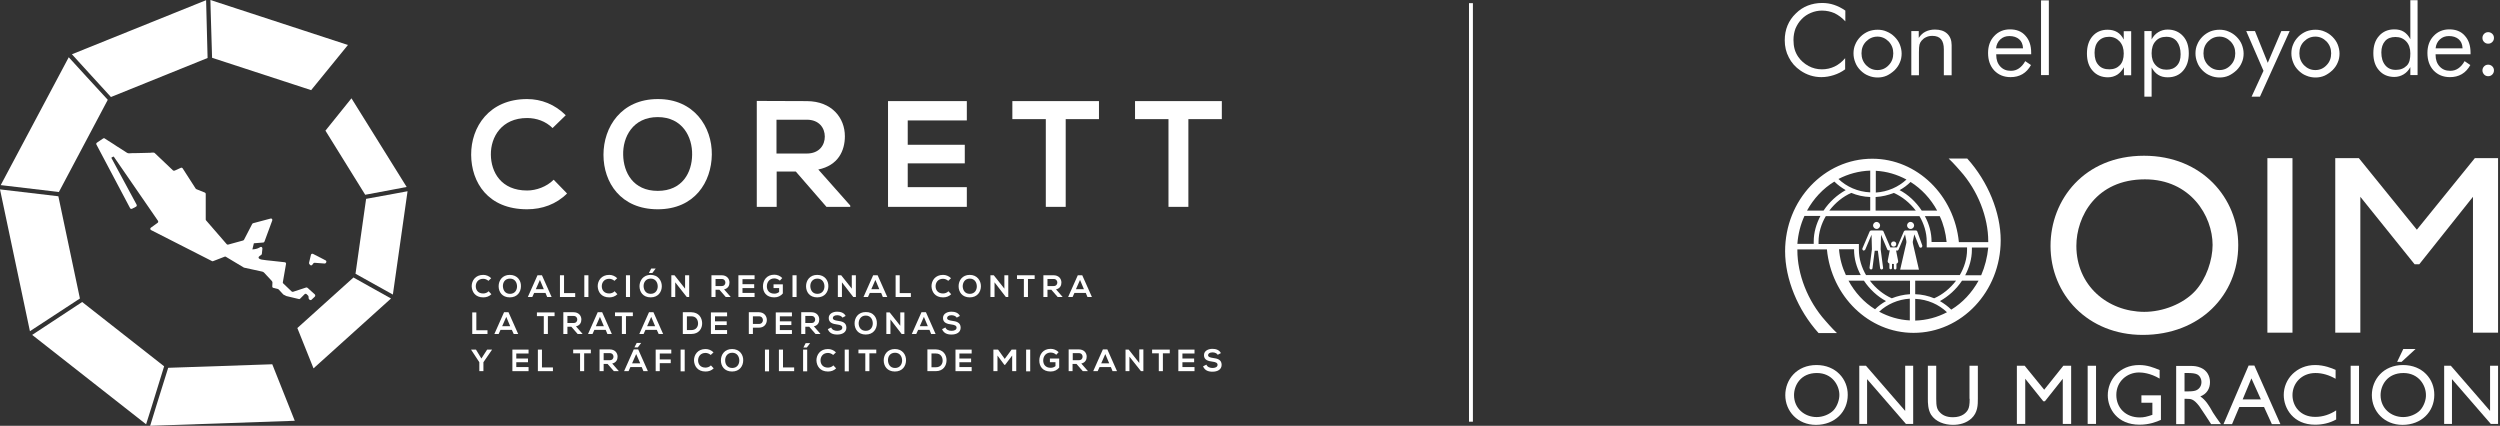 <svg width="411" height="70" viewBox="0 0 411 70" fill="none" xmlns="http://www.w3.org/2000/svg">
<rect x="0" y="0" width="411" height="70" fill="#333333" stroke="none"/>
<path d="M50.749 48.978C50.719 49.07 50.749 49.131 50.81 49.192L50.872 49.253C50.963 49.345 51.116 49.375 51.208 49.284L51.758 48.764C51.849 48.673 51.849 48.52 51.758 48.398L50.566 47.328C50.505 47.267 50.413 47.236 50.322 47.267L48.183 47.97C48.091 48 47.999 47.97 47.938 47.909L46.563 46.595C46.502 46.534 46.472 46.473 46.502 46.381L47.022 43.387C47.052 43.264 46.961 43.112 46.808 43.112L44.577 42.867C44.058 42.806 43.539 42.776 43.05 42.684C42.836 42.653 42.347 42.501 42.561 42.195C42.622 42.134 42.683 42.073 42.744 42.042C42.866 41.981 43.019 41.889 43.05 41.737L43.141 40.851C43.141 40.759 43.08 40.637 42.989 40.606C42.866 40.545 42.775 40.637 42.653 40.698C42.286 40.912 41.919 40.973 41.491 41.003L41.736 39.995L43.264 39.873C43.355 39.873 43.447 39.812 43.477 39.72L44.761 36.237C44.822 36.054 44.669 35.87 44.486 35.931L41.614 36.695C41.553 36.726 41.491 36.756 41.461 36.818L40.117 39.415C40.086 39.476 40.025 39.506 39.964 39.537L37.519 40.209C37.428 40.24 37.336 40.209 37.275 40.148L33.883 36.237C33.853 36.206 33.822 36.145 33.822 36.084V31.868C33.822 31.776 33.761 31.684 33.669 31.654L32.294 31.104C32.264 31.073 32.233 31.043 32.172 31.012L30.034 27.682C29.972 27.59 29.85 27.529 29.728 27.59L28.72 28.048C28.628 28.079 28.536 28.079 28.445 28.018L25.42 25.146C25.359 25.115 25.298 25.085 25.236 25.085C25.053 25.085 24.9 25.085 24.717 25.115C24.32 25.115 23.923 25.146 23.525 25.146C23.067 25.146 22.639 25.176 22.181 25.176C21.845 25.176 21.539 25.176 21.203 25.207C20.959 25.207 20.776 25.054 20.592 24.932C20.317 24.748 20.012 24.565 19.737 24.382C19.401 24.168 19.034 23.954 18.698 23.71C18.392 23.526 18.087 23.312 17.781 23.129C17.598 23.007 17.445 22.915 17.262 22.793C17.262 22.793 17.231 22.793 17.231 22.762C17.14 22.701 17.048 22.701 16.956 22.762L15.917 23.465C15.826 23.526 15.795 23.679 15.856 23.771L21.387 34.22C21.448 34.343 21.601 34.373 21.723 34.312L22.364 33.976C22.487 33.915 22.517 33.762 22.456 33.64L18.331 26.001C18.301 25.94 18.331 25.91 18.362 25.879L18.606 25.757C18.637 25.757 18.698 25.726 18.728 25.787L25.97 36.298C26.031 36.42 26.031 36.542 25.909 36.634L24.809 37.428C24.656 37.52 24.686 37.765 24.839 37.826L34.861 42.928C34.922 42.959 34.983 42.959 35.044 42.928L36.939 42.195C37 42.164 37.092 42.164 37.153 42.226L40.055 43.967C40.086 43.967 40.117 43.998 40.117 43.998C40.666 44.12 41.247 44.242 41.797 44.364C42.133 44.425 42.439 44.517 42.775 44.578C43.019 44.639 43.264 44.639 43.447 44.853C43.569 44.975 43.691 45.128 43.814 45.251L44.639 46.137L44.73 46.259C44.761 46.32 44.791 46.381 44.791 46.442L44.761 47.084C44.761 47.206 44.822 47.298 44.944 47.328L45.677 47.511C45.708 47.542 45.769 47.573 45.8 47.573L46.533 48.367C46.563 48.398 46.563 48.398 46.594 48.428L47.022 48.642C47.052 48.642 47.052 48.673 47.083 48.673L49.13 49.161C49.222 49.192 49.283 49.161 49.344 49.1L50.077 48.367C50.169 48.275 50.322 48.275 50.413 48.367L50.658 48.611C50.719 48.673 50.749 48.764 50.719 48.856L50.749 48.978Z" fill="white"/>
<path d="M53.594 43.203L53.625 43.142C53.686 43.02 53.656 42.867 53.533 42.806L51.456 41.736C51.333 41.675 51.15 41.736 51.12 41.889L50.814 43.172C50.783 43.233 50.814 43.325 50.844 43.386L50.967 43.539C51.058 43.661 51.242 43.661 51.333 43.539L51.517 43.295C51.578 43.233 51.639 43.203 51.731 43.203L53.38 43.325C53.472 43.325 53.564 43.264 53.594 43.203Z" fill="white"/>
<path d="M80.784 48.369C80.418 48.736 79.959 48.889 79.44 48.889C78.126 48.889 77.576 47.972 77.545 47.055C77.545 46.139 78.156 45.191 79.44 45.191C79.929 45.191 80.387 45.375 80.754 45.741L80.295 46.169C80.051 45.955 79.745 45.833 79.44 45.833C78.584 45.833 78.218 46.475 78.218 47.055C78.218 47.636 78.554 48.247 79.44 48.247C79.745 48.247 80.112 48.125 80.326 47.88L80.784 48.369Z" fill="white"/>
<path d="M85.643 47.055C85.643 47.972 85.062 48.889 83.81 48.889C82.557 48.889 81.976 48.002 81.976 47.055C81.976 46.108 82.588 45.191 83.81 45.191C85.062 45.191 85.674 46.139 85.643 47.055ZM82.679 47.086C82.71 47.666 83.015 48.308 83.84 48.308C84.665 48.308 85.001 47.666 85.001 47.086C85.001 46.475 84.665 45.803 83.84 45.803C82.985 45.803 82.649 46.475 82.679 47.086Z" fill="white"/>
<path d="M89.678 48.156H87.814L87.509 48.828H86.775L88.364 45.253H89.098L90.686 48.828H89.953L89.678 48.156ZM88.762 46.017L88.089 47.545H89.403L88.762 46.017Z" fill="white"/>
<path d="M92.728 45.253V48.186H94.562V48.828H92.056V45.253H92.728Z" fill="white"/>
<path d="M96.735 45.253H96.062V48.828H96.735V45.253Z" fill="white"/>
<path d="M101.5 48.369C101.133 48.736 100.675 48.889 100.156 48.889C98.842 48.889 98.292 47.972 98.261 47.055C98.261 46.139 98.872 45.191 100.156 45.191C100.644 45.191 101.103 45.375 101.469 45.741L101.011 46.169C100.767 45.955 100.461 45.833 100.156 45.833C99.3 45.833 98.933 46.475 98.933 47.055C98.933 47.636 99.269 48.247 100.156 48.247C100.461 48.247 100.828 48.125 101.042 47.88L101.5 48.369Z" fill="white"/>
<path d="M103.578 45.253H102.906V48.828H103.578V45.253Z" fill="white"/>
<path d="M106.969 45.189C108.191 45.189 108.802 46.136 108.802 47.053C108.802 47.969 108.221 48.886 106.969 48.886C105.716 48.886 105.135 48 105.135 47.053C105.135 46.136 105.747 45.189 106.969 45.189ZM106.969 45.8C106.144 45.8 105.777 46.472 105.808 47.083C105.838 47.664 106.144 48.305 106.969 48.305C107.794 48.305 108.13 47.664 108.13 47.083C108.13 46.472 107.794 45.8 106.969 45.8ZM107.794 44.15H107.06L106.694 44.853V44.883H107.244L107.794 44.15Z" fill="white"/>
<path d="M112.628 45.253H113.301V48.828H112.903L111.009 46.414V48.828H110.367V45.253H110.887L112.628 47.453V45.253Z" fill="white"/>
<path d="M120.109 48.828H119.314L118.275 47.636H117.634V48.828H116.962V45.253C117.512 45.253 118.092 45.253 118.642 45.253C119.467 45.253 119.925 45.803 119.925 46.445C119.925 46.934 119.711 47.422 119.039 47.575L120.109 48.797V48.828ZM117.634 45.895V47.025H118.642C119.07 47.025 119.253 46.75 119.253 46.445C119.253 46.17 119.07 45.864 118.642 45.864H117.634V45.895Z" fill="white"/>
<path d="M124.051 48.828H121.393V45.253H124.051V45.895H122.065V46.72H123.99V47.361H122.065V48.156H124.051V48.828Z" fill="white"/>
<path d="M128.21 46.137C127.966 45.923 127.63 45.77 127.294 45.77C126.53 45.77 126.071 46.351 126.071 47.084C126.071 47.664 126.407 48.276 127.294 48.276C127.568 48.276 127.813 48.215 128.088 48.001V47.359H127.171V46.748H128.699V48.245C128.363 48.642 127.905 48.887 127.294 48.887C125.949 48.887 125.43 48.001 125.43 47.084C125.43 46.076 126.041 45.159 127.294 45.159C127.782 45.159 128.241 45.342 128.607 45.709L128.21 46.137Z" fill="white"/>
<path d="M130.958 45.253H130.286V48.828H130.958V45.253Z" fill="white"/>
<path d="M136.182 47.055C136.182 47.972 135.601 48.889 134.348 48.889C133.096 48.889 132.515 48.002 132.515 47.055C132.515 46.108 133.126 45.191 134.348 45.191C135.601 45.191 136.212 46.139 136.182 47.055ZM133.218 47.086C133.248 47.666 133.554 48.308 134.379 48.308C135.204 48.308 135.54 47.666 135.54 47.086C135.54 46.475 135.204 45.803 134.379 45.803C133.554 45.803 133.187 46.475 133.218 47.086Z" fill="white"/>
<path d="M140.034 45.253H140.706V48.828H140.278L138.414 46.414V48.828H137.742V45.253H138.292L140.034 47.453V45.253Z" fill="white"/>
<path d="M144.862 48.156H142.998L142.693 48.828H141.959L143.548 45.253H144.281L145.87 48.828H145.137L144.862 48.156ZM143.915 46.017L143.243 47.545H144.556L143.915 46.017Z" fill="white"/>
<path d="M147.912 45.253V48.186H149.745V48.828H147.24V45.253H147.912Z" fill="white"/>
<path d="M156.377 48.369C156.011 48.736 155.552 48.889 155.033 48.889C153.719 48.889 153.169 47.972 153.138 47.055C153.138 46.139 153.75 45.191 155.033 45.191C155.522 45.191 155.98 45.375 156.347 45.741L155.888 46.169C155.644 45.955 155.338 45.833 155.033 45.833C154.177 45.833 153.811 46.475 153.811 47.055C153.811 47.636 154.147 48.247 155.033 48.247C155.338 48.247 155.705 48.125 155.919 47.88L156.377 48.369Z" fill="white"/>
<path d="M161.262 47.055C161.262 47.972 160.681 48.889 159.429 48.889C158.176 48.889 157.595 48.002 157.595 47.055C157.595 46.108 158.207 45.191 159.429 45.191C160.651 45.191 161.262 46.139 161.262 47.055ZM158.268 47.086C158.298 47.666 158.604 48.308 159.429 48.308C160.254 48.308 160.59 47.666 160.59 47.086C160.59 46.475 160.254 45.803 159.429 45.803C158.604 45.803 158.268 46.475 158.268 47.086Z" fill="white"/>
<path d="M165.119 45.253H165.761V48.828H165.363L163.5 46.414V48.828H162.827V45.253H163.377L165.119 47.453V45.253Z" fill="white"/>
<path d="M168.324 45.864H167.194V45.253H170.097V45.864H168.997V48.828H168.324V45.864Z" fill="white"/>
<path d="M174.68 48.828H173.885L172.846 47.636H172.205V48.828H171.533V45.253C172.083 45.253 172.663 45.253 173.213 45.253C174.038 45.253 174.496 45.803 174.496 46.445C174.496 46.934 174.282 47.422 173.61 47.575L174.68 48.797V48.828ZM172.205 45.895V47.025H173.213C173.641 47.025 173.824 46.75 173.824 46.445C173.824 46.17 173.641 45.864 173.213 45.864H172.205V45.895Z" fill="white"/>
<path d="M178.503 48.156H176.639L176.334 48.828H175.6L177.189 45.253H177.922L179.511 48.828H178.778L178.503 48.156ZM177.556 46.017L176.884 47.545H178.197L177.556 46.017Z" fill="white"/>
<path d="M78.31 51.362V54.295H80.143V54.906H77.638V51.362H78.31Z" fill="white"/>
<path d="M84.148 54.233H82.284L81.979 54.906H81.276L82.865 51.331H83.598L85.187 54.906H84.454L84.148 54.233ZM83.231 52.095L82.559 53.622H83.873L83.231 52.095Z" fill="white"/>
<path d="M89.399 51.973H88.269V51.362H91.171V51.973H90.072V54.906H89.399V51.973Z" fill="white"/>
<path d="M95.759 54.906H94.965L93.926 53.714H93.284V54.906H92.612V51.331C93.162 51.331 93.743 51.331 94.293 51.331C95.118 51.331 95.576 51.881 95.576 52.522C95.576 53.011 95.362 53.5 94.69 53.653L95.759 54.875V54.906ZM93.284 51.972V53.103H94.293C94.721 53.103 94.904 52.828 94.904 52.522C94.904 52.247 94.721 51.942 94.293 51.942H93.284V51.972Z" fill="white"/>
<path d="M99.578 54.233H97.714L97.409 54.906H96.675L98.264 51.331H98.997L100.586 54.906H99.853L99.578 54.233ZM98.631 52.095L97.959 53.622H99.272L98.631 52.095Z" fill="white"/>
<path d="M102.237 51.973H101.106V51.362H104.04V51.973H102.909V54.906H102.237V51.973Z" fill="white"/>
<path d="M107.977 54.233H106.113L105.808 54.906H105.105L106.694 51.331H107.427L109.016 54.906H108.283L107.977 54.233ZM107.06 52.095L106.388 53.622H107.702L107.06 52.095Z" fill="white"/>
<path d="M115.433 53.103C115.463 53.989 114.913 54.906 113.66 54.906H112.255V51.331H113.66C114.883 51.361 115.402 52.217 115.433 53.103ZM112.927 54.264H113.66C114.455 54.264 114.791 53.683 114.76 53.103C114.73 52.553 114.424 52.003 113.66 52.003H112.927V54.264Z" fill="white"/>
<path d="M119.532 54.906H116.874V51.362H119.532V52.003H117.546V52.828H119.471V53.439H117.546V54.264H119.532V54.906Z" fill="white"/>
<path d="M124.785 53.867H123.777V54.906H123.105V51.331C123.655 51.331 124.205 51.331 124.785 51.331C126.496 51.361 126.496 53.867 124.785 53.867ZM123.777 53.256H124.785C125.641 53.256 125.641 52.003 124.785 52.003H123.777V53.256Z" fill="white"/>
<path d="M130.194 54.906H127.536V51.362H130.194V52.003H128.208V52.828H130.102V53.439H128.208V54.264H130.194V54.906Z" fill="white"/>
<path d="M134.869 54.906H134.075L133.036 53.714H132.394V54.906H131.722V51.331C132.272 51.331 132.853 51.331 133.403 51.331C134.228 51.331 134.686 51.881 134.686 52.522C134.686 53.011 134.472 53.5 133.8 53.653L134.869 54.875V54.906ZM132.394 51.972V53.103H133.403C133.83 53.103 134.014 52.828 134.014 52.522C134.014 52.247 133.83 51.942 133.403 51.942H132.394V51.972Z" fill="white"/>
<path d="M138.505 52.218C138.383 52.005 138.047 51.821 137.65 51.821C137.161 51.821 136.917 52.035 136.917 52.279C136.917 52.585 137.283 52.677 137.711 52.738C138.444 52.83 139.147 53.013 139.147 53.868C139.147 54.663 138.444 54.999 137.65 54.999C136.917 54.999 136.367 54.785 136.092 54.113L136.642 53.838C136.794 54.235 137.222 54.388 137.65 54.388C138.078 54.388 138.475 54.235 138.475 53.868C138.475 53.532 138.139 53.41 137.65 53.349C136.917 53.257 136.244 53.074 136.244 52.279C136.244 51.546 136.978 51.241 137.619 51.241C138.169 51.241 138.75 51.393 139.025 51.943L138.505 52.218Z" fill="white"/>
<path d="M144.158 53.164C144.158 54.081 143.578 54.998 142.325 54.998C141.072 54.998 140.492 54.112 140.492 53.164C140.492 52.217 141.103 51.301 142.325 51.301C143.578 51.27 144.189 52.217 144.158 53.164ZM141.164 53.164C141.164 53.745 141.5 54.387 142.325 54.387C143.15 54.387 143.486 53.745 143.486 53.164C143.486 52.553 143.15 51.881 142.325 51.881C141.5 51.881 141.164 52.584 141.164 53.164Z" fill="white"/>
<path d="M148.007 51.362H148.68V54.906H148.252V54.936L146.388 52.523V54.906H145.716V51.362H146.266L148.007 53.562V51.362Z" fill="white"/>
<path d="M152.805 54.233H150.941L150.635 54.906H149.902L151.491 51.331H152.224L153.813 54.906H153.08L152.805 54.233ZM151.888 52.095L151.216 53.622H152.53L151.888 52.095Z" fill="white"/>
<path d="M157.291 52.218C157.168 52.005 156.832 51.821 156.435 51.821C155.946 51.821 155.702 52.035 155.702 52.279C155.702 52.585 156.068 52.677 156.496 52.738C157.229 52.83 157.932 53.013 157.932 53.868C157.932 54.663 157.229 54.999 156.435 54.999C155.702 54.999 155.152 54.785 154.877 54.113L155.427 53.838C155.579 54.235 156.007 54.388 156.435 54.388C156.863 54.388 157.26 54.235 157.26 53.868C157.26 53.532 156.924 53.41 156.435 53.349C155.702 53.257 155.029 53.074 155.029 52.279C155.029 51.546 155.763 51.241 156.404 51.241C156.954 51.241 157.535 51.393 157.81 51.943L157.291 52.218Z" fill="white"/>
<path d="M79.138 58.941L80.085 57.474H80.88V57.505L79.474 59.552V61.018H78.802V59.552L77.458 57.505V57.474H78.252L79.138 58.941Z" fill="white"/>
<path d="M86.895 61.018H84.237V57.474H86.895V58.116H84.878V58.941H86.803V59.552H84.878V60.346H86.895V61.018Z" fill="white"/>
<path d="M89.098 57.474V60.407H90.901V61.018H88.426V57.474H89.098Z" fill="white"/>
<path d="M95.363 58.085H94.232V57.474H97.135V58.085H96.035V61.018H95.363V58.085Z" fill="white"/>
<path d="M101.715 61.018H100.92L99.881 59.826H99.24V61.018H98.567V57.443C99.118 57.443 99.698 57.443 100.248 57.443C101.073 57.443 101.531 57.993 101.531 58.635C101.531 59.124 101.317 59.612 100.645 59.765L101.715 60.987V61.018ZM99.24 58.085V59.215H100.248C100.676 59.215 100.859 58.94 100.859 58.635C100.859 58.36 100.676 58.054 100.248 58.054H99.24V58.085Z" fill="white"/>
<path d="M105.502 60.347H103.639L103.333 61.019H102.6L104.189 57.444H104.922L106.511 61.019H105.777L105.502 60.347ZM105.258 59.736L104.586 58.208L103.914 59.736H105.258ZM105.411 56.375H104.677L104.311 57.077V57.108H104.861L105.411 56.375Z" fill="white"/>
<path d="M107.793 61.018V57.474H110.36V58.116H108.465V59.093H110.268V59.704H108.465V61.018H107.793Z" fill="white"/>
<path d="M112.564 57.474H111.892V61.049H112.564V57.474Z" fill="white"/>
<path d="M117.332 60.558C116.966 60.924 116.507 61.077 115.988 61.077C114.674 61.077 114.124 60.16 114.093 59.244C114.093 58.327 114.704 57.38 115.988 57.38C116.477 57.38 116.935 57.563 117.302 57.93L116.843 58.358C116.599 58.144 116.293 58.022 115.988 58.022C115.132 58.022 114.766 58.663 114.766 59.244C114.766 59.824 115.102 60.435 115.988 60.435C116.293 60.435 116.66 60.313 116.874 60.069L117.332 60.558Z" fill="white"/>
<path d="M122.183 59.244C122.183 60.16 121.602 61.077 120.35 61.077C119.097 61.077 118.516 60.191 118.516 59.244C118.516 58.297 119.128 57.38 120.35 57.38C121.602 57.38 122.214 58.327 122.183 59.244ZM119.219 59.274C119.219 59.855 119.555 60.496 120.38 60.496C121.205 60.496 121.541 59.855 121.541 59.274C121.541 58.663 121.205 57.991 120.38 57.991C119.555 57.991 119.189 58.663 119.219 59.274Z" fill="white"/>
<path d="M126.431 57.474H125.759V61.049H126.431V57.474Z" fill="white"/>
<path d="M128.725 57.474V60.407H130.559V61.018H128.053V57.474H128.725Z" fill="white"/>
<path d="M132.029 57.475H132.701V61.05H132.029V57.475ZM133.19 56.406H132.456L132.09 57.108V57.139H132.64L133.19 56.406Z" fill="white"/>
<path d="M137.461 60.558C137.095 60.924 136.636 61.077 136.117 61.077C134.803 61.077 134.253 60.16 134.222 59.244C134.222 58.327 134.834 57.38 136.117 57.38C136.606 57.38 137.064 57.563 137.431 57.93L136.972 58.358C136.728 58.144 136.422 58.022 136.117 58.022C135.261 58.022 134.895 58.663 134.895 59.244C134.895 59.824 135.231 60.435 136.117 60.435C136.422 60.435 136.789 60.313 137.003 60.069L137.461 60.558Z" fill="white"/>
<path d="M139.545 57.474H138.872V61.049H139.545V57.474Z" fill="white"/>
<path d="M142.258 58.085H141.128V57.474H144.061V58.085H142.93V61.018H142.258V58.085Z" fill="white"/>
<path d="M148.95 59.244C148.95 60.16 148.369 61.077 147.116 61.077C145.864 61.077 145.283 60.191 145.283 59.244C145.283 58.297 145.894 57.38 147.116 57.38C148.369 57.38 148.98 58.327 148.95 59.244ZM145.986 59.274C146.017 59.855 146.322 60.496 147.147 60.496C147.972 60.496 148.308 59.855 148.308 59.274C148.308 58.663 147.972 57.991 147.147 57.991C146.292 57.991 145.955 58.663 145.986 59.274Z" fill="white"/>
<path d="M155.611 59.215C155.611 60.101 155.092 61.018 153.839 61.018H152.464V57.443H153.87C155.061 57.474 155.611 58.329 155.611 59.215ZM153.136 60.376H153.87C154.664 60.376 155 59.796 154.97 59.215C154.939 58.665 154.633 58.115 153.87 58.115H153.136V60.376Z" fill="white"/>
<path d="M159.741 61.018H157.083V57.474H159.741V58.116H157.725V58.941H159.65V59.552H157.725V60.346H159.741V61.018Z" fill="white"/>
<path d="M166.4 58.452L165.239 59.979H165.117L163.986 58.452V61.018H163.314V57.474H164.078L165.178 59.002L166.308 57.474H167.072V61.018H166.4V58.452Z" fill="white"/>
<path d="M169.367 57.474H168.695V61.049H169.367V57.474Z" fill="white"/>
<path d="M173.643 58.327C173.399 58.082 173.063 57.96 172.727 57.96C171.963 57.96 171.504 58.541 171.504 59.274C171.504 59.855 171.841 60.466 172.727 60.466C173.002 60.466 173.246 60.405 173.521 60.191V59.549H172.604V58.938H174.132V60.435C173.796 60.832 173.338 61.077 172.727 61.077C171.382 61.077 170.863 60.191 170.863 59.274C170.863 58.266 171.474 57.349 172.727 57.349C173.215 57.349 173.674 57.532 174.04 57.899L173.643 58.327Z" fill="white"/>
<path d="M178.805 61.018H178.01L176.971 59.826H176.33V61.018H175.688V57.443C176.238 57.443 176.819 57.443 177.368 57.443C178.193 57.443 178.652 57.993 178.652 58.635C178.652 59.124 178.438 59.612 177.766 59.765L178.835 60.987V61.018H178.805ZM176.36 58.085V59.215H177.368C177.796 59.215 177.98 58.94 177.98 58.635C177.98 58.36 177.796 58.054 177.368 58.054H176.36V58.085Z" fill="white"/>
<path d="M182.628 60.346H180.764L180.458 61.018H179.725L181.314 57.443H182.047L183.636 61.018H182.903L182.628 60.346ZM181.711 58.207L181.039 59.735H182.353L181.711 58.207Z" fill="white"/>
<path d="M187.298 57.443H187.97V61.018H187.573L185.678 58.635V61.018H185.037V57.474H185.556L187.298 59.674V57.443Z" fill="white"/>
<path d="M190.506 58.085H189.406V57.474H192.309V58.085H191.178V61.018H190.506V58.085Z" fill="white"/>
<path d="M196.377 61.018H193.719V57.474H196.377V58.116H194.391V58.941H196.316V59.552H194.391V60.346H196.377V61.018Z" fill="white"/>
<path d="M200.196 58.327C200.073 58.113 199.737 57.93 199.34 57.93C198.851 57.93 198.607 58.144 198.607 58.388C198.607 58.694 198.973 58.785 199.401 58.846C200.134 58.938 200.837 59.121 200.837 59.977C200.837 60.771 200.134 61.107 199.34 61.107C198.607 61.107 198.057 60.893 197.782 60.221L198.332 59.946C198.484 60.343 198.912 60.496 199.34 60.496C199.768 60.496 200.165 60.343 200.165 59.977C200.165 59.641 199.829 59.519 199.34 59.457C198.607 59.366 197.935 59.182 197.935 58.388C197.935 57.655 198.668 57.349 199.309 57.349C199.859 57.349 200.44 57.502 200.715 58.052L200.196 58.327Z" fill="white"/>
<path d="M93.224 31.808C91.452 33.58 89.13 34.405 86.655 34.405C80.208 34.405 77.488 29.975 77.458 25.453C77.427 20.9 80.391 16.286 86.655 16.286C89.007 16.286 91.238 17.172 93.01 18.945L90.841 21.053C89.71 19.922 88.183 19.403 86.655 19.403C82.469 19.403 80.666 22.519 80.697 25.422C80.727 28.294 82.377 31.319 86.655 31.319C88.152 31.319 89.863 30.708 91.024 29.547L93.224 31.808Z" fill="white"/>
<path d="M117.024 25.422C116.963 29.914 114.213 34.405 108.133 34.405C102.053 34.405 99.211 30.005 99.211 25.453C99.211 20.87 102.144 16.287 108.133 16.287C114.091 16.256 117.086 20.87 117.024 25.422ZM102.45 25.483C102.511 28.325 104.069 31.38 108.133 31.38C112.227 31.38 113.755 28.294 113.786 25.453C113.847 22.52 112.197 19.25 108.133 19.25C104.039 19.25 102.358 22.55 102.45 25.483Z" fill="white"/>
<path d="M139.753 34.009H135.873L130.831 28.203H127.684V34.009H124.415V16.593C127.165 16.593 129.915 16.623 132.665 16.623C136.759 16.654 138.898 19.373 138.898 22.398C138.898 24.781 137.798 27.195 134.528 27.867L139.784 33.795V34.009H139.753ZM127.654 19.679V25.24H132.634C134.712 25.24 135.598 23.834 135.598 22.459C135.598 21.054 134.681 19.679 132.634 19.679H127.654Z" fill="white"/>
<path d="M158.946 34.007H145.991V16.621H158.946V19.799H149.23V23.801H158.61V26.857H149.23V30.768H158.946V34.007Z" fill="white"/>
<path d="M171.931 19.585H166.432V16.621H180.67V19.585H175.201V34.007H171.931V19.585Z" fill="white"/>
<path d="M192.099 19.585H186.599V16.621H200.868V19.585H195.369V34.007H192.099V19.585Z" fill="white"/>
<path d="M14.235 12.62L11.302 9.412L0.119 30.433L9.682 31.564L17.718 16.409L14.235 12.62Z" fill="white"/>
<path d="M0 31.136L4.919 54.449L13.138 49.072L9.594 32.267L0 31.136Z" fill="white"/>
<path d="M33.883 0.031L11.823 8.922L14.634 12.008L18.239 15.95L34.127 9.533L33.883 0.031Z" fill="white"/>
<path d="M18.243 15.95L14.637 12.008L18.243 15.95Z" fill="white"/>
<path d="M57.201 7.394L34.591 0L34.622 1.375L34.866 9.502L51.152 14.819L57.201 7.394Z" fill="white"/>
<path d="M34.862 9.502L34.617 1.375L34.862 9.502Z" fill="white"/>
<path d="M48.458 69.175L44.761 59.886L27.65 60.467L25.756 66.517L24.686 70L48.458 69.175Z" fill="white"/>
<path d="M13.508 49.649L5.289 55.058L24.019 69.754L24.905 66.943L26.982 60.221L13.508 49.649Z" fill="white"/>
<path d="M53.502 21.478L60.041 32.019L64.288 31.225L66.855 30.736L57.78 16.162L53.502 21.478Z" fill="white"/>
<path d="M48.883 53.929L51.542 60.56L64.283 49.071L60.83 47.146L58.111 45.619L48.883 53.929Z" fill="white"/>
<path d="M58.446 45.005L64.588 48.427L67.001 31.439L64.71 31.866L60.188 32.691L58.446 45.005Z" fill="white"/>
<path d="M58.446 45.006L64.588 48.428L58.446 45.006Z" fill="white"/>
<path d="M367.967 40.3C367.967 32.6 362.04 25.604 352.476 25.604C342.668 25.604 337.107 32.814 337.107 40.422C337.107 48.428 343.249 55.058 352.262 55.058C361.643 55.058 367.967 48.55 367.967 40.3ZM341.354 40.422C341.354 35.625 344.593 29.484 352.629 29.484C360.115 29.484 363.751 35.503 363.751 40.27C363.751 42.745 362.712 45.861 360.879 47.847C358.893 49.986 355.562 51.269 352.507 51.269C346.488 51.239 341.354 46.961 341.354 40.422Z" fill="white"/>
<path d="M376.884 26H372.759V54.691H376.884V26Z" fill="white"/>
<path d="M397.726 43.447L406.556 32.355V54.691H410.681V26H406.862L397.329 37.763L387.796 26H383.916V54.691H388.04V32.355L396.962 43.447H397.726Z" fill="white"/>
<path d="M298.635 60.011C295.366 60.011 293.502 62.424 293.502 64.96C293.502 67.619 295.549 69.849 298.543 69.849C301.66 69.849 303.768 67.68 303.768 64.93C303.799 62.333 301.813 60.011 298.635 60.011ZM301.446 67.435C300.774 68.138 299.674 68.566 298.666 68.566C296.649 68.566 294.938 67.13 294.938 64.96C294.938 63.371 296.007 61.324 298.696 61.324C301.202 61.324 302.393 63.341 302.393 64.93C302.393 65.724 302.057 66.763 301.446 67.435Z" fill="white"/>
<path d="M313.212 67.554L306.765 60.129H305.665V69.693H306.948V62.329L313.334 69.693H314.526V60.129H313.212V67.554Z" fill="white"/>
<path d="M323.815 65.568C323.815 66.515 323.723 67.004 323.54 67.34C323.295 67.798 322.623 68.593 321.065 68.593C319.965 68.593 319.323 68.226 318.926 67.798C318.437 67.309 318.315 66.82 318.315 65.568V60.129H316.94V65.568C316.94 66.209 316.94 67.309 317.459 68.165C318.223 69.356 319.69 69.845 321.065 69.845C322.165 69.845 323.234 69.57 324.09 68.806C325.159 67.829 325.159 66.515 325.159 65.568V60.129H323.784V65.568H323.815Z" fill="white"/>
<path d="M336.066 64.07L332.857 60.129H331.574V69.693H332.949V62.268L335.913 65.965H336.188L339.121 62.268V69.693H340.496V60.129H339.213L336.066 64.07Z" fill="white"/>
<path d="M344.587 60.129H343.212V69.693H344.587V60.129Z" fill="white"/>
<path d="M352.018 66.213H353.851V68.199C352.934 68.505 352.476 68.627 351.773 68.627C349.451 68.627 347.923 67.038 347.923 64.93C347.923 62.669 349.726 61.233 351.651 61.233C352.17 61.233 353.484 61.324 355.043 62.241V60.836C354.004 60.408 353.026 60.011 351.682 60.011C348.412 60.011 346.518 62.485 346.518 64.991C346.518 67.16 348.046 69.819 351.743 69.819C353.331 69.819 354.523 69.36 355.256 69.024V64.991H352.048V66.213H352.018Z" fill="white"/>
<path d="M361.734 65.171C362.773 64.774 363.323 63.918 363.323 62.818C363.323 61.84 362.834 60.893 361.826 60.465C361.214 60.19 360.634 60.16 360.176 60.16H357.762V69.723H359.137V65.568H359.503C360.176 65.568 360.634 65.568 361.551 66.76C361.856 67.157 363.201 69.265 363.506 69.723H365.125C364.453 68.807 364.239 68.471 363.812 67.829C363.139 66.607 362.589 65.751 361.734 65.171ZM361.001 64.193C360.634 64.346 359.87 64.346 359.656 64.346H359.137V61.321H359.565C360.39 61.321 360.848 61.382 361.184 61.535C361.642 61.749 361.917 62.268 361.917 62.818C361.917 63.337 361.673 63.918 361.001 64.193Z" fill="white"/>
<path d="M369.672 60.098L365.547 69.723H366.953L368.145 66.912H372.208L373.492 69.723H374.897L370.62 60.098H369.672ZM368.695 65.659L370.131 62.206L371.689 65.659H368.695Z" fill="white"/>
<path d="M376.884 64.96C376.884 63.035 378.35 61.324 380.672 61.324C381.833 61.324 382.964 61.691 383.972 62.272V60.805C383.361 60.53 382.078 60.011 380.611 60.011C377.586 60.011 375.448 62.302 375.448 64.93C375.448 67.16 377.036 69.819 380.581 69.819C381.803 69.819 382.964 69.574 384.064 68.963V67.466C383.056 68.138 381.864 68.535 380.672 68.535C378.136 68.566 376.884 66.733 376.884 64.96Z" fill="white"/>
<path d="M387.822 60.129H386.447V69.693H387.822V60.129Z" fill="white"/>
<path d="M394.091 59.487H394.824L397.116 57.379H395.099L394.091 59.487Z" fill="white"/>
<path d="M395.066 60.011C391.796 60.011 389.932 62.424 389.932 64.96C389.932 67.619 391.98 69.849 394.974 69.849C398.09 69.849 400.199 67.68 400.199 64.93C400.229 62.333 398.274 60.011 395.066 60.011ZM397.877 67.435C397.204 68.138 396.104 68.566 395.096 68.566C393.079 68.566 391.368 67.13 391.368 64.96C391.368 63.371 392.438 61.324 395.127 61.324C397.632 61.324 398.824 63.341 398.824 64.93C398.854 65.724 398.488 66.763 397.877 67.435Z" fill="white"/>
<path d="M409.367 60.129V67.554L402.92 60.129H401.82V69.693H403.103V62.329L409.489 69.693H410.681V60.129H409.367Z" fill="white"/>
<path d="M308.509 37.641C308.845 37.641 309.089 37.366 309.089 37.061C309.089 36.755 308.814 36.48 308.509 36.48C308.203 36.48 307.928 36.755 307.928 37.061C307.928 37.366 308.203 37.641 308.509 37.641Z" fill="white"/>
<path d="M315.199 38.04C315.169 37.949 315.077 37.887 314.955 37.887H314.558H314.283H313.946H313.671H313.244C313.152 37.887 313.06 37.949 312.999 38.04L311.869 40.668H310.769L309.638 38.04C309.608 37.949 309.516 37.887 309.394 37.887H308.508H307.622C307.53 37.887 307.438 37.949 307.377 38.04L306.186 40.821C306.124 40.943 306.186 41.065 306.277 41.157C306.308 41.187 306.369 41.187 306.399 41.187C306.491 41.187 306.583 41.126 306.644 41.035L307.683 38.59L307.744 40.973L307.347 43.998C307.347 44.12 307.408 44.243 307.499 44.273C307.53 44.273 307.561 44.304 307.591 44.304C307.713 44.304 307.836 44.212 307.836 44.09L308.202 41.218H308.722L309.088 44.09C309.119 44.212 309.211 44.304 309.333 44.304C309.363 44.304 309.394 44.304 309.424 44.273C309.547 44.243 309.608 44.12 309.577 43.998L309.18 40.973L309.241 38.59L310.28 41.035C310.28 41.035 310.28 41.065 310.31 41.065C310.31 41.065 310.31 41.096 310.341 41.096L310.372 41.126C310.372 41.126 310.402 41.126 310.402 41.157H310.433H310.463H310.677L310.341 42.868C310.31 42.99 310.341 43.112 310.433 43.204C310.494 43.265 310.555 43.296 310.616 43.326V44.059C310.616 44.182 310.708 44.273 310.83 44.273C310.952 44.273 311.044 44.182 311.044 44.059V43.387C311.044 43.387 311.044 43.387 311.074 43.387H311.197H311.319C311.319 43.387 311.319 43.387 311.349 43.387V44.09C311.349 44.212 311.441 44.304 311.563 44.304C311.685 44.304 311.777 44.212 311.777 44.09V43.357C311.838 43.326 311.899 43.296 311.96 43.234C312.052 43.143 312.083 43.021 312.052 42.898L311.716 41.187H311.93C311.96 41.187 311.96 41.187 311.96 41.187H311.991C311.991 41.187 312.022 41.187 312.022 41.157C312.022 41.157 312.052 41.157 312.052 41.126C312.052 41.126 312.052 41.096 312.083 41.096C312.083 41.096 312.083 41.065 312.113 41.065L313.183 38.529L313.396 39.568C313.427 39.751 313.427 39.904 313.366 40.087L312.388 44.334H313.763H314.099H315.474L314.496 40.087C314.466 39.935 314.435 39.751 314.496 39.568L314.71 38.529L315.535 40.576C315.566 40.668 315.657 40.729 315.78 40.729C315.81 40.729 315.841 40.729 315.871 40.698C315.994 40.637 316.055 40.484 316.024 40.362L315.199 38.04Z" fill="white"/>
<path d="M314.101 37.641C314.437 37.641 314.681 37.366 314.681 37.061C314.681 36.755 314.406 36.48 314.101 36.48C313.765 36.48 313.52 36.755 313.52 37.061C313.52 37.366 313.765 37.641 314.101 37.641Z" fill="white"/>
<path d="M311.317 40.545C311.561 40.545 311.745 40.362 311.745 40.117C311.745 39.873 311.561 39.69 311.317 39.69C311.072 39.69 310.889 39.873 310.889 40.117C310.889 40.362 311.072 40.545 311.317 40.545Z" fill="white"/>
<path d="M320.359 26.063C321.153 26.796 322.253 28.08 322.253 28.08C325.187 31.349 326.867 35.749 326.867 39.66C326.867 39.721 326.867 39.751 326.867 39.812H322.039C321.306 32.143 315.195 26.094 307.801 26.094C299.888 26.094 293.471 32.907 293.471 41.31C293.471 45.862 295.549 50.965 298.971 54.754H301.996C301.201 54.02 300.101 52.737 300.101 52.737C297.168 49.468 295.488 45.068 295.488 41.157C295.488 41.096 295.488 41.065 295.488 41.004H300.346C301.079 48.673 307.19 54.723 314.584 54.723C322.498 54.723 328.914 47.91 328.914 39.507C328.914 34.954 326.837 29.852 323.414 26.063H320.359ZM320.023 39.782H317.548C317.548 39.751 317.548 39.751 317.548 39.721C317.548 38.254 317.151 36.818 316.448 35.535H318.892C319.503 36.818 319.87 38.254 320.023 39.782ZM318.465 34.618H315.929C314.981 33.182 313.698 31.991 312.293 31.257C312.965 30.891 313.576 30.432 314.095 29.913C315.898 31.043 317.426 32.693 318.465 34.618ZM308.382 28.08C310.184 28.171 311.895 28.691 313.423 29.516C312.109 30.738 310.337 31.532 308.382 31.654V28.08ZM308.382 32.388C309.42 32.327 310.429 32.082 311.345 31.716C312.72 32.327 313.973 33.335 314.951 34.618H308.351V32.388H308.382ZM307.465 28.049V31.624C305.418 31.532 303.585 30.707 302.24 29.424C303.829 28.599 305.601 28.11 307.465 28.049ZM307.465 32.388V34.618H300.743C301.721 33.335 303.004 32.296 304.348 31.716C305.326 32.113 306.365 32.357 307.465 32.388ZM301.568 29.852C302.118 30.402 302.76 30.86 303.432 31.257C302.057 32.021 300.743 33.182 299.796 34.618H297.076C298.146 32.663 299.704 30.982 301.568 29.852ZM295.488 40.087C295.61 38.468 296.007 36.91 296.649 35.504H299.276C298.604 36.788 298.176 38.224 298.176 39.69C298.176 39.751 298.176 39.935 298.176 40.087H295.488ZM302.332 40.974H304.807C304.807 41.004 304.807 41.004 304.807 41.035C304.807 42.501 305.204 43.937 305.907 45.221H303.462C302.851 43.937 302.454 42.501 302.332 40.974ZM303.89 46.137H306.426C307.373 47.573 308.687 48.765 310.062 49.498C309.39 49.865 308.779 50.323 308.259 50.843C306.426 49.712 304.929 48.062 303.89 46.137ZM313.973 52.676C312.17 52.584 310.459 52.065 308.932 51.24C310.245 50.018 312.018 49.223 313.973 49.101V52.676ZM313.973 48.368C312.934 48.429 311.926 48.673 311.009 49.04C309.634 48.429 308.382 47.421 307.404 46.137H314.004V48.368H313.973ZM306.793 45.251C306.059 43.998 305.601 42.562 305.601 41.065C305.601 41.035 305.601 41.035 305.601 41.004V40.118H298.971C298.971 39.996 298.971 39.843 298.971 39.721C298.971 38.224 299.429 36.788 300.162 35.535H315.562C316.295 36.788 316.754 38.224 316.754 39.721C316.754 39.751 316.754 39.751 316.754 39.782V40.668H323.384C323.384 40.79 323.384 40.943 323.384 41.035C323.384 42.532 322.926 43.968 322.192 45.221H306.793V45.251ZM321.581 46.137C320.603 47.421 319.32 48.459 317.976 49.04C317.029 48.643 315.959 48.398 314.859 48.368V46.137H321.581ZM314.859 52.706V49.132C316.906 49.223 318.74 50.048 320.084 51.332C318.526 52.157 316.754 52.645 314.859 52.706ZM320.787 50.904C320.237 50.354 319.595 49.895 318.923 49.498C320.298 48.734 321.612 47.573 322.559 46.137H325.278C324.178 48.123 322.651 49.773 320.787 50.904ZM325.706 45.251H323.078C323.751 43.968 324.178 42.532 324.178 41.065C324.178 41.004 324.178 40.821 324.178 40.699H326.867C326.714 42.287 326.317 43.846 325.706 45.251Z" fill="white"/>
<path d="M303.373 3.514C302.823 2.903 302.211 2.475 301.6 2.17C300.959 1.895 300.286 1.742 299.523 1.742C298.912 1.742 298.3 1.864 297.72 2.109C297.139 2.353 296.62 2.689 296.192 3.147C295.734 3.606 295.428 4.125 295.184 4.675C294.97 5.256 294.848 5.867 294.848 6.569C294.848 7.119 294.909 7.608 295.031 8.067C295.153 8.525 295.367 8.953 295.612 9.319C296.07 9.992 296.651 10.48 297.323 10.847C297.995 11.214 298.728 11.397 299.523 11.397C300.256 11.397 300.959 11.244 301.6 10.939C302.242 10.633 302.823 10.175 303.342 9.564V11.397C302.761 11.825 302.15 12.13 301.478 12.344C300.806 12.558 300.134 12.68 299.431 12.68C298.82 12.68 298.209 12.589 297.628 12.405C297.048 12.222 296.498 11.947 296.009 11.611C295.153 11.03 294.512 10.297 294.084 9.442C293.626 8.586 293.412 7.639 293.412 6.631C293.412 5.744 293.565 4.92 293.87 4.186C294.176 3.453 294.634 2.781 295.245 2.2C295.826 1.62 296.498 1.192 297.201 0.917C297.934 0.642 298.698 0.489 299.553 0.489C300.225 0.489 300.867 0.581 301.509 0.795C302.15 1.009 302.761 1.314 303.373 1.742V3.514Z" fill="white"/>
<path d="M304.717 8.769C304.717 8.249 304.808 7.73 305.022 7.272C305.206 6.813 305.511 6.386 305.878 6.019C306.245 5.652 306.672 5.377 307.161 5.163C307.65 4.98 308.139 4.888 308.689 4.888C309.208 4.888 309.728 4.98 310.186 5.194C310.644 5.377 311.103 5.683 311.469 6.05C311.836 6.416 312.142 6.844 312.325 7.302C312.508 7.761 312.63 8.28 312.63 8.799C312.63 9.319 312.539 9.838 312.325 10.297C312.142 10.755 311.836 11.183 311.469 11.549C311.072 11.916 310.644 12.222 310.186 12.435C309.697 12.649 309.208 12.741 308.689 12.741C308.169 12.741 307.65 12.649 307.161 12.435C306.672 12.252 306.245 11.947 305.878 11.58C305.511 11.213 305.206 10.786 305.022 10.297C304.808 9.777 304.717 9.288 304.717 8.769ZM306.031 8.769C306.031 9.533 306.275 10.174 306.794 10.724C307.314 11.244 307.925 11.519 308.658 11.519C309.392 11.519 310.003 11.244 310.492 10.724C311.011 10.205 311.255 9.533 311.255 8.769C311.255 8.005 311.011 7.363 310.492 6.813C309.972 6.294 309.361 6.019 308.658 6.019C307.925 6.019 307.314 6.294 306.794 6.813C306.275 7.333 306.031 7.974 306.031 8.769Z" fill="white"/>
<path d="M314.22 12.375V5.103H315.442V6.234C315.748 5.775 316.114 5.409 316.573 5.195C317 4.981 317.52 4.859 318.1 4.859C318.956 4.859 319.628 5.073 320.117 5.531C320.606 5.989 320.85 6.631 320.85 7.425V12.375H319.567V8.097C319.567 7.364 319.414 6.814 319.109 6.447C318.803 6.081 318.314 5.897 317.672 5.897C317.306 5.897 316.97 5.959 316.664 6.111C316.359 6.234 316.114 6.447 315.9 6.692C315.748 6.875 315.625 7.089 315.564 7.334C315.503 7.578 315.473 8.006 315.473 8.617V12.375H314.22Z" fill="white"/>
<path d="M333.926 8.922H328.182V9.044C328.182 9.808 328.396 10.45 328.854 10.938C329.313 11.427 329.863 11.641 330.596 11.641C331.085 11.641 331.513 11.519 331.91 11.244C332.307 10.969 332.643 10.602 332.949 10.052L333.896 10.694C333.529 11.336 333.071 11.855 332.49 12.191C331.91 12.527 331.268 12.68 330.535 12.68C329.435 12.68 328.549 12.313 327.846 11.58C327.174 10.847 326.838 9.9 326.838 8.708C326.838 7.578 327.174 6.63 327.846 5.928C328.518 5.194 329.404 4.828 330.443 4.828C331.513 4.828 332.368 5.164 332.979 5.866C333.621 6.569 333.926 7.486 333.926 8.678V8.922ZM332.582 7.914C332.551 7.272 332.338 6.783 331.94 6.447C331.543 6.111 331.024 5.928 330.352 5.928C329.74 5.928 329.252 6.111 328.854 6.478C328.457 6.844 328.213 7.333 328.152 7.944H332.582V7.914Z" fill="white"/>
<path d="M335.546 12.375V0.062H336.829V12.345H335.546V12.375Z" fill="white"/>
<path d="M350.366 5.102V12.374H349.174V11.06C348.868 11.58 348.502 12.008 348.074 12.283C347.616 12.558 347.127 12.71 346.546 12.71C345.507 12.71 344.652 12.344 344.041 11.641C343.399 10.938 343.094 9.991 343.094 8.799C343.094 7.608 343.399 6.661 344.01 5.958C344.621 5.255 345.446 4.888 346.485 4.888C347.096 4.888 347.616 5.011 348.074 5.286C348.532 5.561 348.868 5.958 349.143 6.508V5.133H350.366V5.102ZM349.143 8.799C349.143 7.974 348.93 7.333 348.471 6.813C348.013 6.325 347.432 6.05 346.73 6.05C345.996 6.05 345.416 6.294 344.988 6.752C344.56 7.211 344.346 7.852 344.346 8.677C344.346 9.563 344.56 10.236 344.988 10.694C345.416 11.183 345.996 11.397 346.791 11.397C347.524 11.397 348.105 11.152 348.532 10.694C348.93 10.266 349.143 9.624 349.143 8.799Z" fill="white"/>
<path d="M352.534 15.889V5.103H353.726V6.478C354.001 5.959 354.368 5.561 354.826 5.286C355.284 5.011 355.804 4.859 356.354 4.859C357.393 4.859 358.248 5.225 358.89 5.928C359.531 6.631 359.837 7.578 359.837 8.77C359.837 9.961 359.531 10.908 358.89 11.642C358.279 12.345 357.423 12.711 356.384 12.711C355.773 12.711 355.254 12.589 354.826 12.314C354.368 12.039 354.032 11.642 353.726 11.092V15.889H352.534ZM353.726 8.77C353.726 9.595 353.94 10.236 354.398 10.725C354.857 11.214 355.437 11.458 356.17 11.458C356.904 11.458 357.454 11.245 357.881 10.786C358.309 10.328 358.493 9.717 358.493 8.922C358.493 8.036 358.279 7.334 357.881 6.814C357.454 6.295 356.904 6.05 356.14 6.05C355.376 6.05 354.795 6.295 354.368 6.784C353.94 7.242 353.726 7.914 353.726 8.77Z" fill="white"/>
<path d="M360.937 8.769C360.937 8.249 361.029 7.73 361.243 7.272C361.426 6.813 361.732 6.386 362.098 6.019C362.465 5.652 362.893 5.377 363.381 5.163C363.87 4.98 364.359 4.888 364.909 4.888C365.429 4.888 365.948 4.98 366.406 5.194C366.865 5.377 367.323 5.683 367.69 6.05C368.056 6.416 368.362 6.844 368.545 7.302C368.728 7.761 368.851 8.28 368.851 8.799C368.851 9.319 368.759 9.838 368.545 10.297C368.362 10.755 368.056 11.183 367.69 11.549C367.292 11.916 366.865 12.222 366.406 12.435C365.917 12.649 365.429 12.741 364.909 12.741C364.39 12.741 363.87 12.649 363.381 12.435C362.893 12.252 362.465 11.947 362.098 11.58C361.732 11.213 361.426 10.786 361.243 10.297C361.029 9.777 360.937 9.288 360.937 8.769ZM362.251 8.769C362.251 9.533 362.495 10.174 363.015 10.724C363.534 11.244 364.145 11.519 364.879 11.519C365.612 11.519 366.223 11.244 366.712 10.724C367.231 10.205 367.476 9.533 367.476 8.769C367.476 8.005 367.231 7.363 366.712 6.813C366.192 6.294 365.581 6.019 364.879 6.019C364.145 6.019 363.534 6.294 363.015 6.813C362.495 7.333 362.251 7.974 362.251 8.769Z" fill="white"/>
<path d="M370.164 15.889L372.119 11.642L369.277 5.103H370.714L372.822 10.328L375.052 5.103H376.427L371.539 15.889H370.164Z" fill="white"/>
<path d="M376.703 8.769C376.703 8.249 376.795 7.73 377.009 7.272C377.192 6.813 377.498 6.386 377.865 6.019C378.231 5.652 378.659 5.377 379.148 5.163C379.637 4.98 380.126 4.888 380.676 4.888C381.195 4.888 381.714 4.98 382.173 5.194C382.631 5.377 383.089 5.683 383.456 6.05C383.823 6.416 384.128 6.844 384.312 7.302C384.495 7.761 384.617 8.28 384.617 8.799C384.617 9.319 384.525 9.838 384.312 10.297C384.128 10.755 383.823 11.183 383.456 11.549C383.059 11.916 382.631 12.222 382.173 12.435C381.684 12.649 381.195 12.741 380.676 12.741C380.156 12.741 379.637 12.649 379.148 12.435C378.659 12.252 378.231 11.947 377.865 11.58C377.498 11.213 377.192 10.786 377.009 10.297C376.795 9.777 376.703 9.288 376.703 8.769ZM378.017 8.769C378.017 9.533 378.262 10.174 378.781 10.724C379.301 11.244 379.912 11.519 380.645 11.519C381.378 11.519 381.989 11.244 382.478 10.724C382.998 10.205 383.242 9.533 383.242 8.769C383.242 8.005 382.998 7.363 382.478 6.813C381.959 6.294 381.348 6.019 380.645 6.019C379.912 6.019 379.301 6.294 378.781 6.813C378.262 7.333 378.017 7.974 378.017 8.769Z" fill="white"/>
<path d="M397.45 0.061V12.344H396.259V11.03C395.984 11.55 395.617 11.947 395.159 12.222C394.701 12.497 394.181 12.65 393.631 12.65C392.592 12.65 391.737 12.283 391.126 11.58C390.484 10.878 390.178 9.93 390.178 8.739C390.178 7.547 390.484 6.6 391.126 5.897C391.737 5.195 392.592 4.828 393.631 4.828C394.242 4.828 394.762 4.95 395.189 5.225C395.617 5.5 395.984 5.897 396.259 6.447V0.031H397.45V0.061ZM396.259 8.769C396.259 7.975 396.045 7.303 395.587 6.814C395.128 6.325 394.548 6.081 393.814 6.081C393.081 6.081 392.501 6.294 392.103 6.753C391.706 7.211 391.492 7.822 391.492 8.617C391.492 9.503 391.706 10.205 392.134 10.725C392.562 11.244 393.142 11.489 393.876 11.489C394.639 11.489 395.22 11.244 395.678 10.786C396.137 10.328 396.259 9.625 396.259 8.769Z" fill="white"/>
<path d="M406.157 8.922H400.412V9.044C400.412 9.808 400.626 10.45 401.085 10.938C401.543 11.427 402.093 11.641 402.826 11.641C403.315 11.641 403.743 11.519 404.14 11.244C404.537 10.969 404.873 10.602 405.179 10.052L406.126 10.694C405.759 11.336 405.301 11.855 404.721 12.191C404.14 12.527 403.498 12.68 402.765 12.68C401.665 12.68 400.779 12.313 400.076 11.58C399.404 10.847 399.068 9.9 399.068 8.708C399.068 7.578 399.404 6.63 400.076 5.928C400.749 5.194 401.635 4.828 402.673 4.828C403.743 4.828 404.598 5.164 405.209 5.866C405.851 6.569 406.157 7.486 406.157 8.678V8.922ZM404.843 7.914C404.812 7.272 404.598 6.783 404.201 6.447C403.804 6.111 403.284 5.928 402.612 5.928C402.001 5.928 401.512 6.111 401.115 6.478C400.718 6.844 400.474 7.333 400.412 7.944H404.843V7.914Z" fill="white"/>
<path d="M408.113 6.233C408.113 5.989 408.204 5.744 408.388 5.561C408.571 5.378 408.785 5.286 409.06 5.286C409.304 5.286 409.549 5.378 409.732 5.561C409.915 5.744 410.007 5.958 410.007 6.233C410.007 6.508 409.915 6.722 409.732 6.905C409.549 7.089 409.335 7.18 409.06 7.18C408.785 7.18 408.571 7.089 408.388 6.905C408.204 6.722 408.113 6.508 408.113 6.233ZM408.113 11.58C408.113 11.336 408.204 11.091 408.388 10.908C408.571 10.725 408.785 10.633 409.06 10.633C409.304 10.633 409.549 10.725 409.732 10.908C409.915 11.091 410.007 11.305 410.007 11.58C410.007 11.825 409.915 12.069 409.732 12.252C409.549 12.436 409.335 12.527 409.06 12.527C408.785 12.527 408.571 12.436 408.388 12.252C408.204 12.039 408.113 11.825 408.113 11.58Z" fill="white"/>
<path d="M242.145 0.519H241.503V69.327H242.145V0.519Z" fill="white"/>
</svg>
